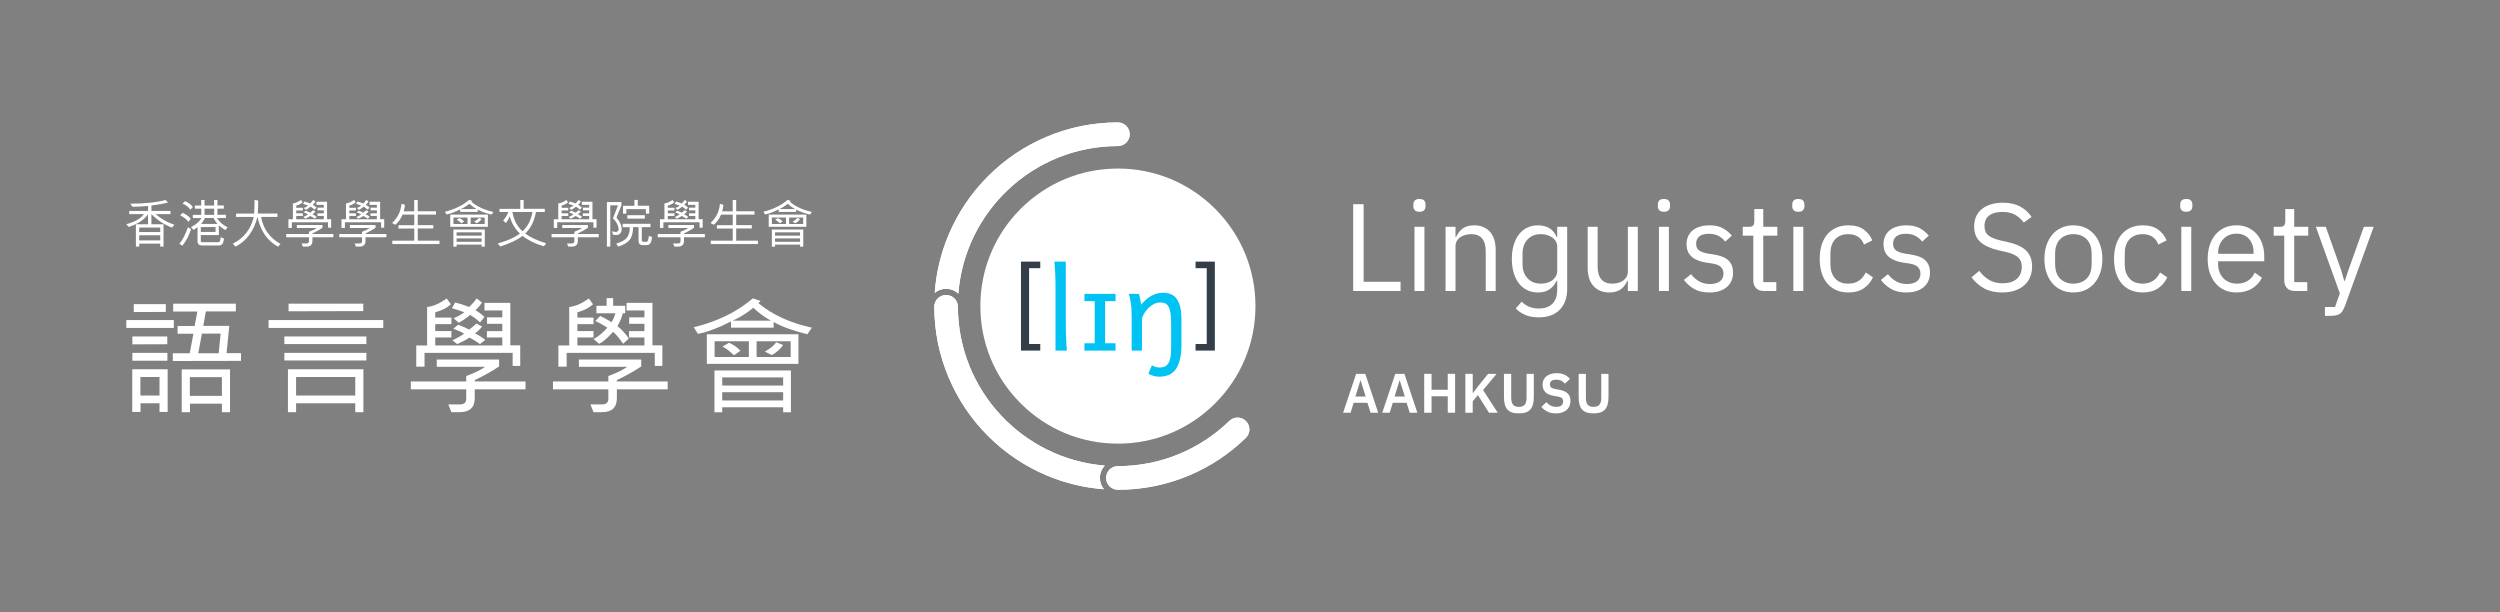 <?xml version="1.0" encoding="utf-8"?>
<!-- Generator: Adobe Illustrator 16.0.0, SVG Export Plug-In . SVG Version: 6.00 Build 0)  -->
<!DOCTYPE svg PUBLIC "-//W3C//DTD SVG 1.0//EN" "http://www.w3.org/TR/2001/REC-SVG-20010904/DTD/svg10.dtd">
<svg version="1.0" id="Logotypes" xmlns="http://www.w3.org/2000/svg" xmlns:xlink="http://www.w3.org/1999/xlink" x="0px" y="0px"
	 width="2893.977px" height="708.662px" viewBox="0 0 2893.977 708.662" enable-background="new 0 0 2893.977 708.662"
	 xml:space="preserve">
<rect x="0" y="0" width="2893.977" height="708.662" fill="#808080" stroke="none"/>
<g>
	<defs>
		<rect id="SVGID_11_" x="0.001" y="0.005" width="2893.976" height="708.663"/>
	</defs>
	<clipPath id="SVGID_2_">
		<use xlink:href="#SVGID_11_"  overflow="visible"/>
	</clipPath>
	<g clip-path="url(#SVGID_2_)">
		<g>
			<g>
				<path fill="#FFFFFF" d="M201.224,379.624h-54.992v-9.13h54.992V379.624z M194.067,476.83h-9.422v-10.006h-21.982v10.006h-9.568
					v-49.37h40.973V476.83z M193.628,398.467l-40.387,0.145v-9.127h40.387V398.467z M193.774,417.601h-40.533v-9.129h40.533V417.601
					z M191.948,361.074l-37.1,0.146v-9.129h37.1V361.074z M184.646,457.841v-21.397h-22.129v21.397H184.646z M279.003,417.747
					l-78.947,0.146v-8.982h19.572l4.236-22.566h-18.258v-8.983h19.719l3.139-16.725h-27.971v-9.129h72.521v8.983h-34.691
					l-2.994,16.725h30.09l-3.141,31.548h16.725V417.747z M266.294,477.122h-9.42v-9.859h-36.955v9.859h-9.566v-49.516h55.941
					V477.122z M256.874,458.279v-21.691h-37.1v21.691H256.874z M255.413,386.197h-21.691l-4.234,22.713h23.662L255.413,386.197z"/>
				<path fill="#FFFFFF" d="M443.675,379.624H310.903v-9.13h132.771V379.624z M424.103,398.32h-94.943v-8.835h94.943V398.32z
					 M424.103,417.308h-94.943v-8.837h94.943V417.308z M420.669,477.122h-9.42v-10.298h-68.504v10.298h-9.422V427.46h87.346V477.122
					z M420.524,360.125l-86.471,0.219v-8.837h86.471V360.125z M411.249,457.841v-21.397h-68.504v21.397H411.249z"/>
				<path fill="#FFFFFF" d="M608.349,450.685h-58.791v10.151c0,10.857-5.77,16.286-17.311,16.286h-9.713l-3.578-8.982h13.584
					c4.771,0,7.158-2.192,7.158-6.573v-10.882h-64.123v-9.129h64.123v-6.281c10.174-3.798,17.453-7.351,21.836-10.663h-55.943
					v-8.399h72.158v7.96c-7.598,5.162-16.994,10.444-28.191,15.848v1.534h58.791V450.685z M602.214,423.588h-8.766v-15.117H491.425
					v15.994h-9.57v-24.538h12.563v-44.551c6.912-0.681,14.486-3.968,22.715-9.858l4.82,6.719c-4.434,4.09-10.471,7.182-18.113,9.275
					v6.135h18.695v7.596h-18.695v7.959h18.695v7.449h-18.695v9.276h77.633v-9.276h-17.82v-7.303h17.82v-8.544h-17.674v-7.449h17.674
					v-7.96h-20.668v-8.837h29.943v49.223h11.467V423.588z M560.804,366.917l-5.111,6.28c-2.777-2.676-6.551-5.574-11.32-8.69
					c-3.943,3.312-8.375,6.354-13.293,9.129l-5.988-5.259c4.723-1.947,8.859-4.235,12.416-6.865
					c-5.941-2.239-10.736-3.797-14.389-4.674l3.727-6.72c5.402,1.364,10.832,3.118,16.285,5.259
					c3.457-3.26,6.354-6.596,8.691-10.005l6.135,4.894c-1.949,3.019-4.48,5.964-7.596,8.837
					C553.962,361.146,557.444,363.752,560.804,366.917z M561.679,393.5l-6.133,4.82c-3.943-3.018-8.035-5.525-12.27-7.521
					c-2.629,1.996-7.303,4.503-14.021,7.521l-5.551-4.382c6.279-2.968,10.783-5.55,13.512-7.741
					c-2.729-1.704-6.865-3.603-12.416-5.697l5.477-4.6c5.014,1.802,9.299,3.676,12.854,5.622c1.361-0.778,4.113-3.114,8.252-7.01
					l6.719,3.432c-2.482,3.214-5.256,5.869-8.324,7.961C553.817,387.755,557.784,390.286,561.679,393.5z"/>
				<path fill="#FFFFFF" d="M772.874,450.685h-58.791v10.151c0,10.857-5.77,16.286-17.309,16.286h-9.713l-3.578-8.982h13.584
					c4.77,0,7.156-2.192,7.156-6.573v-10.882h-64.121v-9.129h64.121v-6.281c10.176-3.798,17.453-7.351,21.838-10.663h-55.943v-8.399
					h72.156v7.96c-7.596,5.162-16.994,10.444-28.191,15.848v1.534h58.791V450.685z M766.741,423.588h-8.768v-15.117H655.95v15.994
					h-9.566v-24.538h12.561v-44.551c6.914-0.681,14.484-3.968,22.713-9.858l4.82,6.719c-4.43,4.09-10.469,7.182-18.113,9.275v6.135
					h18.697v7.596h-18.697v7.959h18.697v7.449h-18.697v9.276h77.633v-9.276h-17.818v-7.303h17.818v-8.544h-17.674v-7.449h17.674
					v-7.96h-20.668v-8.837h29.943v49.223h11.469V423.588z M727.931,391.861l-6.654,6.084c-3.037-4.564-7.383-10.276-11.586-13.825
					c-6.533,7.28-11.906,11.913-16.105,13.894l-6.584-5.529c4.949-2.355,10.316-6.752,16.107-13.204
					c-6.584-4.1-11.275-6.637-14.076-7.605l5.744-5.941c2.334,0.922,6.719,3.316,13.166,7.19c1.916-3.136,3.406-6.569,4.48-10.302
					h-21.99v-8.639h11.789v-8.897h7.566v8.897h13.992v8.639h-2.77c-1.555,5.717-3.646,10.671-6.275,14.863
					C719.825,381.356,724.71,387.253,727.931,391.861z"/>
				<path fill="#FFFFFF" d="M939.81,379.333l-5.258,7.595c-16.604-4.09-29.602-8.813-38.998-14.168v6.573h-49.371v-7.231
					c-14.217,7.352-26.973,12.149-38.27,14.387l-4.818-7.668c27.361-6.669,50.146-17.819,68.357-33.449l8.982,2.994
					c-0.975,1.218-1.826,2.071-2.557,2.555C894.042,364.36,914.687,373.831,939.81,379.333z M924.253,421.179H818.212v-34.251
					h106.041V421.179z M915.563,477.268h-8.982v-5.843h-70.549v5.843h-8.982v-48.42h88.514V477.268z M866.851,413.292v-18.258
					h-39.656v18.258H866.851z M906.581,446.302v-9.421h-70.549v9.421H906.581z M906.581,463.538v-9.567h-70.549v9.567H906.581z
					 M857.138,406.061l-7.521,5.259c-4.527-4.576-8.959-7.959-13.293-10.151l7.596-4.383
					C849.079,398.977,853.485,402.07,857.138,406.061z M892.56,371.227c-7.061-3.7-13.902-8.691-20.523-14.973
					c-7.061,5.843-14.971,10.834-23.734,14.973H892.56z M915.272,413.292v-18.258h-39.438v18.258H915.272z M906.435,399.343
					c-2.873,4.577-7.207,8.472-13,11.685l-8.033-4.016c6.379-3.603,10.76-7.207,13.145-10.81L906.435,399.343z"/>
			</g>
			<g>
				<path fill="#FFFFFF" d="M201.911,260.238l-2.789,3.211c-8.359-2.94-16.32-8.121-23.881-15.542l0.061,11.73h14.01v25.8h-3.811
					v-3.449h-24.27v3.449H157.3v-25.8h14.07v-11.73c-4.119,6.3-11.561,11.23-22.32,14.792l-2.818-3.181
					c9.539-2.521,16.359-6.39,20.459-11.611h-17.07v-3.75h21.75v-5.79c-4.779,0.48-10.779,0.83-18,1.05l-2.58-3.631
					c17.061-0.06,30.682-1.488,40.861-4.289l2.881,2.881c-5.66,1.52-12.07,2.689-19.23,3.509v6.27h22.051v3.75l-17.191-0.06
					C186.522,253.368,193.772,257.499,201.911,260.238z M185.501,268.669v-5.281h-24.33v5.281H185.501z M185.501,278.299v-5.939
					h-24.33v5.939H185.501z"/>
				<path fill="#FFFFFF" d="M217.513,262.998c-2.521,7.821-5.82,14.232-9.9,19.231l3.51,2.221c4.539-5.721,7.881-12.13,10.021-19.23
					L217.513,262.998z M211.183,246.348l-2.521,3.15c3.98,1.701,7.131,4.139,9.453,7.32l2.637-3.57
					C218.673,250.468,215.483,248.169,211.183,246.348z M214.122,232.909l-2.82,2.879c3.84,1.379,6.871,3.7,9.092,6.959l2.818-3.03
					C221.071,236.618,218.042,234.35,214.122,232.909z"/>
				<path fill="#FFFFFF" d="M253.333,272.12v-11.313c2.379,2.241,4.939,4.081,7.682,5.522l2.461-3.332
					c-5.242-2.238-9.324-5.78-12.242-10.619h10.258v-3.69h-9.807v-7.17h7.408v-3.691h-7.408V231.5h-3.813v6.388h-11.129V231.5
					h-3.813v6.388h-7.377v3.689h7.439v7.169h-9.781v3.692h9.9c-2.219,4.159-6.23,7.621-12.029,10.378l2.818,3.331
					c1.715-0.995,3.295-2.075,4.74-3.239v16.081c0,3.439,1.721,5.159,5.16,5.159h19.65c1.602,0,2.867-0.531,3.795-1.588
					c0.932-1.061,1.656-3.15,2.176-6.27l-3.869-1.741c-0.262,2.5-0.639,4.099-1.141,4.799c-0.5,0.701-1.17,1.051-2.01,1.051h-18.301
					c-1.102,0-1.648-0.549-1.648-1.651v-6.628H253.333z M236.743,241.519h11.189v7.17h-11.189V241.519z M237.103,252.379h10.199
					c0.982,2.32,2.461,4.59,4.441,6.812h-19.051C234.853,256.81,236.323,254.537,237.103,252.379z M232.454,262.879h17.07v5.61
					h-17.07V262.879z"/>
				<path fill="#FFFFFF" d="M324.675,282.439l-2.789,3.119c-12.502-6.819-20.441-18.31-23.822-34.47
					c-4.18,16.422-12.699,27.911-25.559,34.47l-3.031-3.569c12.74-6.2,20.811-16.48,24.211-30.84h-20.4v-3.871h20.85
					c0.381-3.759,0.539-9.021,0.48-15.78l4.17,0.6c0.1,6.12-0.02,11.161-0.359,15.121h22.74v3.869h-18.93
					C304.634,264.789,312.114,275.239,324.675,282.439z"/>
				<path fill="#FFFFFF" d="M385.847,274.638h-24.15v4.171c0,4.459-2.371,6.69-7.111,6.69h-3.99l-1.469-3.69h5.58
					c1.959,0,2.939-0.9,2.939-2.7v-4.471h-26.34v-3.75h26.34v-2.58c4.18-1.56,7.17-3.02,8.971-4.38h-22.98v-3.45h29.641v3.27
					c-3.121,2.12-6.98,4.291-11.58,6.511v0.629h24.15V274.638z M383.327,263.509h-3.6v-6.21h-41.912v6.569h-3.93v-10.08h5.16
					v-18.301c2.84-0.279,5.949-1.629,9.33-4.05l1.979,2.76c-1.818,1.681-4.299,2.951-7.439,3.811v2.519h7.68v3.121h-7.68v3.271h7.68
					v3.06h-7.68v3.81h31.891v-3.81h-7.32v-3h7.32v-3.51h-7.26v-3.061h7.26v-3.27h-8.49v-3.629h12.301v20.22h4.711V263.509z
					 M366.315,240.229l-2.1,2.579c-1.141-1.1-2.689-2.289-4.65-3.57c-1.619,1.36-3.439,2.61-5.459,3.75l-2.461-2.16
					c1.939-0.8,3.641-1.74,5.1-2.819c-2.439-0.921-4.41-1.561-5.91-1.921l1.531-2.76c2.219,0.561,4.449,1.281,6.689,2.161
					c1.42-1.339,2.609-2.71,3.57-4.11l2.52,2.011c-0.801,1.239-1.84,2.45-3.119,3.63
					C363.505,237.857,364.935,238.928,366.315,240.229z M366.677,251.148l-2.521,1.98c-1.619-1.241-3.299-2.271-5.039-3.092
					c-1.08,0.821-3,1.851-5.76,3.092l-2.281-1.802c2.58-1.219,4.43-2.278,5.551-3.179c-1.121-0.701-2.82-1.479-5.1-2.34l2.248-1.89
					c2.061,0.74,3.822,1.511,5.281,2.311c0.561-0.321,1.689-1.279,3.391-2.88l2.76,1.411c-1.02,1.318-2.16,2.41-3.42,3.269
					C363.446,248.787,365.075,249.827,366.677,251.148z"/>
				<path fill="#FFFFFF" d="M447.288,274.638h-24.15v4.171c0,4.459-2.371,6.69-7.111,6.69h-3.988l-1.471-3.69h5.58
					c1.959,0,2.939-0.9,2.939-2.7v-4.471h-26.34v-3.75h26.34v-2.58c4.18-1.56,7.17-3.02,8.971-4.38h-22.98v-3.45h29.641v3.27
					c-3.121,2.12-6.98,4.291-11.58,6.511v0.629h24.15V274.638z M444.769,263.509h-3.602v-6.21h-41.91v6.569h-3.93v-10.08h5.16
					v-18.301c2.84-0.279,5.949-1.629,9.33-4.05l1.98,2.76c-1.82,1.681-4.301,2.951-7.441,3.811v2.519h7.682v3.121h-7.682v3.271
					h7.682v3.06h-7.682v3.81h31.891v-3.81h-7.32v-3h7.32v-3.51h-7.26v-3.061h7.26v-3.27h-8.49v-3.629h12.301v20.22h4.711V263.509z
					 M427.757,240.229l-2.1,2.579c-1.141-1.1-2.691-2.289-4.65-3.57c-1.619,1.36-3.439,2.61-5.459,3.75l-2.461-2.16
					c1.939-0.8,3.641-1.74,5.1-2.819c-2.439-0.921-4.41-1.561-5.91-1.921l1.531-2.76c2.219,0.561,4.449,1.281,6.689,2.161
					c1.42-1.339,2.609-2.71,3.57-4.11l2.52,2.011c-0.801,1.239-1.84,2.45-3.119,3.63
					C424.948,237.857,426.378,238.928,427.757,240.229z M428.118,251.148l-2.521,1.98c-1.619-1.241-3.299-2.271-5.039-3.092
					c-1.08,0.821-3,1.851-5.762,3.092l-2.279-1.802c2.58-1.219,4.43-2.278,5.551-3.179c-1.121-0.701-2.82-1.479-5.1-2.34l2.25-1.89
					c2.059,0.74,3.818,1.511,5.279,2.311c0.561-0.321,1.689-1.279,3.391-2.88l2.76,1.411c-1.02,1.318-2.16,2.41-3.42,3.269
					C424.888,248.787,426.517,249.827,428.118,251.148z"/>
				<path fill="#FFFFFF" d="M508.729,282.499h-54.602v-3.87h25.441v-14.071h-18.332v-3.87h18.332v-12.24h-13.592
					c-1.639,4.26-4.379,8.19-8.219,11.79l-3.961-2.07c6.561-6.06,10.209-13.48,10.951-22.26l4.049,1.169
					c-0.16,2.041-0.629,4.561-1.408,7.561h12.117v-13.14h4.053v13.079h21.18v3.871h-21.18v12.181h18.061v3.869H483.56v14.071h25.17
					V282.499z"/>
				<path fill="#FFFFFF" d="M571.161,245.327l-2.16,3.121c-6.82-1.679-12.16-3.62-16.02-5.819v2.698H532.7v-2.969
					c-5.84,3.021-11.08,4.99-15.721,5.91l-1.979-3.15c11.238-2.741,20.6-7.321,28.08-13.741l3.689,1.231
					c-0.4,0.5-0.75,0.851-1.049,1.049C552.36,239.178,560.841,243.068,571.161,245.327z M564.772,262.519H521.21v-14.071h43.563
					V262.519z M561.202,285.558h-3.691v-2.399h-28.98v2.399h-3.689v-19.889h36.361V285.558z M541.19,259.278v-7.5h-16.291v7.5
					H541.19z M557.511,272.838v-3.869h-28.98v3.869H557.511z M557.511,279.919v-3.93h-28.98v3.93H557.511z M537.2,256.308
					l-3.09,2.161c-1.859-1.88-3.68-3.27-5.461-4.17l3.121-1.8C533.89,253.398,535.7,254.669,537.2,256.308z M551.751,241.999
					c-2.9-1.52-5.711-3.57-8.432-6.151c-2.898,2.401-6.148,4.452-9.748,6.151H551.751z M561.081,259.278v-7.5h-16.199v7.5H561.081z
					 M557.45,253.549c-1.18,1.879-2.959,3.479-5.34,4.799l-3.299-1.649c2.619-1.48,4.42-2.961,5.398-4.44L557.45,253.549z"/>
				<path fill="#FFFFFF" d="M632.243,281.629l-2.641,3.51c-10.18-3-18.441-7.04-24.779-12.121
					c-5.463,4.46-14.041,8.581-25.742,12.36l-2.939-3.569c11.32-3.14,19.881-6.95,25.682-11.431c-5.82-5.5-9.732-12.19-11.73-20.071
					c-1.08,2.78-2.563,5.42-4.441,7.92l-3.178-2.909c2.52-3.001,4.547-6.292,6.088-9.872h-10.32v-3.689h24.063v-10.261h3.869v10.2
					h24.48v3.69h-10.262c-1.799,10.44-5.938,18.75-12.42,24.93C613.872,274.799,621.962,278.569,632.243,281.629z M616.372,245.388
					h-23.219c1.598,9.26,5.508,16.71,11.729,22.351C610.962,262.078,614.792,254.629,616.372,245.388z"/>
				<path fill="#FFFFFF" d="M693.056,274.638h-24.152v4.171c0,4.459-2.369,6.69-7.109,6.69h-3.99l-1.469-3.69h5.578
					c1.961,0,2.941-0.9,2.941-2.7v-4.471h-26.34v-3.75h26.34v-2.58c4.18-1.56,7.17-3.02,8.969-4.38h-22.98v-3.45h29.641v3.27
					c-3.119,2.12-6.98,4.291-11.58,6.511v0.629h24.152V274.638z M690.536,263.509h-3.602v-6.21h-41.912v6.569h-3.93v-10.08h5.16
					v-18.301c2.84-0.279,5.951-1.629,9.332-4.05l1.979,2.76c-1.818,1.681-4.301,2.951-7.441,3.811v2.519h7.682v3.121h-7.682v3.271
					h7.682v3.06h-7.682v3.81h31.893v-3.81h-7.322v-3h7.322v-3.51h-7.26v-3.061h7.26v-3.27h-8.49v-3.629h12.299v20.22h4.713V263.509z
					 M673.524,240.229l-2.102,2.579c-1.139-1.1-2.689-2.289-4.648-3.57c-1.621,1.36-3.441,2.61-5.461,3.75l-2.459-2.16
					c1.939-0.8,3.639-1.74,5.1-2.819c-2.441-0.921-4.412-1.561-5.91-1.921l1.531-2.76c2.219,0.561,4.449,1.281,6.689,2.161
					c1.42-1.339,2.609-2.71,3.568-4.11l2.521,2.011c-0.801,1.239-1.842,2.45-3.119,3.63
					C670.714,237.857,672.144,238.928,673.524,240.229z M673.884,251.148l-2.52,1.98c-1.619-1.241-3.301-2.271-5.041-3.092
					c-1.08,0.821-3,1.851-5.76,3.092l-2.281-1.802c2.582-1.219,4.432-2.278,5.551-3.179c-1.119-0.701-2.82-1.479-5.1-2.34l2.25-1.89
					c2.061,0.74,3.82,1.511,5.281,2.311c0.561-0.321,1.689-1.279,3.389-2.88l2.76,1.411c-1.02,1.318-2.158,2.41-3.418,3.269
					C670.653,248.787,672.282,249.827,673.884,251.148z"/>
				<path fill="#FFFFFF" d="M713.573,251.898c4.041,4.54,6.063,8.97,6.063,13.29c0,2.101-0.545,3.771-1.637,5.01
					c-1.088,1.241-2.613,1.862-4.574,1.862c-1.08,0-2.381-0.131-3.9-0.39l-1.109-3.991c2.141,0.542,3.68,0.811,4.619,0.811
					c0.779,0,1.49-0.301,2.131-0.901c0.641-0.599,0.961-1.399,0.961-2.4c0-1.499-0.551-3.419-1.65-5.76
					c-1.102-2.34-2.752-4.57-4.951-6.689l5.852-15.031h-8.91V285.5h-3.932v-51.602h16.83v3.81L713.573,251.898z M754.946,274.489
					c-0.521,3.24-1.221,5.591-2.102,7.05c-0.879,1.46-2.311,2.19-4.289,2.19h-4.68c-3.121,0-4.68-1.641-4.68-4.919v-15.871h-6.332
					c-0.119,6.44-1.375,11.264-3.764,14.475c-2.391,3.21-6.824,5.906-13.307,8.086l-2.52-3.451c6.02-1.78,10.15-4.08,12.391-6.9
					s3.369-6.869,3.391-12.15h-8.221v-3.93h32.133v3.871h-10.023v14.94c0,0.5,0.16,0.965,0.48,1.396s0.701,0.645,1.141,0.645h3.811
					c0.779,0,1.375-0.64,1.785-1.92c0.408-1.279,0.754-2.939,1.035-4.98L754.946,274.489z M751.495,247.278l-3.809,0.06v-5.28
					h-22.621v5.28h-3.871v-9.09h13.17v-6.81h3.932v6.75h13.199V247.278z M746.456,253.068h-20.281v-3.93h20.281V253.068z"/>
				<path fill="#FFFFFF" d="M815.938,274.638h-24.152v4.171c0,4.459-2.371,6.69-7.109,6.69h-3.99l-1.471-3.69h5.58
					c1.961,0,2.941-0.9,2.941-2.7v-4.471h-26.342v-3.75h26.342v-2.58c4.18-1.56,7.17-3.02,8.969-4.38h-22.98v-3.45h29.641v3.27
					c-3.119,2.12-6.98,4.291-11.58,6.511v0.629h24.152V274.638z M813.417,263.509h-3.6v-6.21h-41.91v6.569h-3.932v-10.08h5.162
					v-18.301c2.838-0.279,5.949-1.629,9.328-4.05l1.98,2.76c-1.82,1.681-4.299,2.951-7.439,3.811v2.519h7.68v3.121h-7.68v3.271h7.68
					v3.06h-7.68v3.81h31.891v-3.81h-7.32v-3h7.32v-3.51h-7.26v-3.061h7.26v-3.27h-8.49v-3.629h12.299v20.22h4.711V263.509z
					 M796.407,240.229l-2.102,2.579c-1.141-1.1-2.689-2.289-4.65-3.57c-1.619,1.36-3.439,2.61-5.459,3.75l-2.461-2.16
					c1.941-0.8,3.643-1.74,5.102-2.819c-2.441-0.921-4.41-1.561-5.91-1.921l1.529-2.76c2.221,0.561,4.451,1.281,6.689,2.161
					c1.42-1.339,2.611-2.71,3.572-4.11l2.52,2.011c-0.801,1.239-1.842,2.45-3.121,3.63
					C793.597,237.857,795.026,238.928,796.407,240.229z M796.767,251.148l-2.52,1.98c-1.621-1.241-3.301-2.271-5.039-3.092
					c-1.082,0.821-3,1.851-5.762,3.092l-2.279-1.802c2.58-1.219,4.43-2.278,5.551-3.179c-1.121-0.701-2.822-1.479-5.102-2.34
					l2.25-1.89c2.061,0.74,3.82,1.511,5.279,2.311c0.561-0.321,1.689-1.279,3.391-2.88l2.76,1.411c-1.02,1.318-2.16,2.41-3.42,3.269
					C793.536,248.787,795.167,249.827,796.767,251.148z"/>
				<path fill="#FFFFFF" d="M877.378,282.499h-54.6v-3.87h25.439v-14.071h-18.33v-3.87h18.33v-12.24h-13.59
					c-1.641,4.26-4.381,8.19-8.221,11.79l-3.959-2.07c6.559-6.06,10.209-13.48,10.949-22.26l4.051,1.169
					c-0.16,2.041-0.631,4.561-1.412,7.561h12.123v-13.14h4.049v13.079h21.18v3.871h-21.18v12.181h18.061v3.869h-18.061v14.071h25.17
					V282.499z"/>
				<path fill="#FFFFFF" d="M939.81,245.327l-2.158,3.121c-6.82-1.679-12.162-3.62-16.021-5.819v2.698h-20.281v-2.969
					c-5.84,3.021-11.08,4.99-15.719,5.91l-1.98-3.15c11.24-2.741,20.6-7.321,28.08-13.741l3.689,1.231
					c-0.4,0.5-0.75,0.851-1.049,1.049C921.009,239.178,929.491,243.068,939.81,245.327z M933.421,262.519H889.86v-14.071h43.561
					V262.519z M929.851,285.558h-3.691v-2.399h-28.98v2.399h-3.689v-19.889h36.361V285.558z M909.839,259.278v-7.5H893.55v7.5
					H909.839z M926.159,272.838v-3.869h-28.98v3.869H926.159z M926.159,279.919v-3.93h-28.98v3.93H926.159z M905.849,256.308
					l-3.09,2.161c-1.859-1.88-3.68-3.27-5.459-4.17l3.119-1.8C902.54,253.398,904.349,254.669,905.849,256.308z M920.399,241.999
					c-2.9-1.52-5.709-3.57-8.43-6.151c-2.902,2.401-6.15,4.452-9.75,6.151H920.399z M929.729,259.278v-7.5H913.53v7.5H929.729z
					 M926.101,253.549c-1.182,1.879-2.961,3.479-5.342,4.799l-3.299-1.649c2.619-1.48,4.42-2.961,5.4-4.44L926.101,253.549z"/>
			</g>
		</g>
		<g>
			<path fill="#FFFFFF" d="M1566.424,336.839V236.368h12.09v89.819h42.752v10.651H1566.424z"/>
			<path fill="#FFFFFF" d="M1643.143,245.148c-2.496,0-4.295-0.598-5.396-1.799c-1.105-1.199-1.656-2.757-1.656-4.679V236.8
				c0-1.919,0.551-3.478,1.656-4.678c1.102-1.199,2.9-1.799,5.396-1.799c2.494,0,4.295,0.601,5.398,1.799
				c1.102,1.201,1.654,2.759,1.654,4.678v1.871c0,1.922-0.553,3.479-1.654,4.679
				C1647.438,244.551,1645.637,245.148,1643.143,245.148z M1637.385,262.566h11.516v74.272h-11.516V262.566z"/>
			<path fill="#FFFFFF" d="M1673.371,336.839v-74.272h11.516v11.953h0.576c1.82-4.179,4.389-7.506,7.699-9.975
				c3.313-2.47,7.748-3.707,13.314-3.707c7.678,0,13.748,2.472,18.209,7.413c4.463,4.943,6.693,11.926,6.693,20.944v47.644h-11.514
				v-45.728c0-13.369-5.615-20.053-16.842-20.053c-2.303,0-4.535,0.291-6.693,0.866c-2.16,0.578-4.104,1.444-5.83,2.598
				c-1.727,1.154-3.096,2.62-4.102,4.399c-1.008,1.779-1.512,3.871-1.512,6.275v51.643H1673.371z"/>
			<path fill="#FFFFFF" d="M1814.145,334.393c0,10.267-2.879,18.328-8.637,24.182s-13.867,8.781-24.326,8.781
				c-6.045,0-11.252-0.94-15.617-2.818c-4.367-1.882-7.988-4.363-10.867-7.447l6.766-7.952c2.494,2.568,5.373,4.545,8.637,5.926
				c3.26,1.381,7.053,2.071,11.371,2.071c6.715,0,11.922-1.855,15.617-5.563c3.693-3.714,5.541-9.184,5.541-16.411v-10.274h-0.574
				c-2.209,4.561-5.088,7.979-8.637,10.26c-3.553,2.281-7.918,3.422-13.1,3.422c-4.605,0-8.779-0.914-12.523-2.735
				c-3.742-1.822-6.908-4.413-9.5-7.772c-2.59-3.358-4.605-7.436-6.045-12.235c-1.439-4.797-2.158-10.171-2.158-16.122
				c0-5.948,0.719-11.322,2.158-16.121c1.439-4.797,3.455-8.875,6.045-12.235c2.592-3.358,5.758-5.949,9.5-7.772
				c3.744-1.822,7.918-2.735,12.523-2.735c5.182,0,9.619,1.118,13.314,3.349c3.693,2.234,6.5,5.677,8.422,10.333h0.574v-11.953
				h11.516V334.393z M1783.773,328.347c2.592,0,5.037-0.337,7.342-1.012c2.303-0.675,4.293-1.665,5.973-2.967
				c1.678-1.3,3.023-2.893,4.031-4.772c1.006-1.88,1.51-4.075,1.51-6.583V285.38c0-2.023-0.48-3.929-1.439-5.715
				c-0.959-1.783-2.303-3.301-4.029-4.556c-1.729-1.253-3.742-2.241-6.045-2.965c-2.305-0.724-4.75-1.086-7.342-1.086
				c-6.527,0-11.709,2.073-15.545,6.221c-3.84,4.147-5.758,9.5-5.758,16.058v12.73c0,6.559,1.918,11.911,5.758,16.059
				C1772.064,326.273,1777.246,328.347,1783.773,328.347z"/>
			<path fill="#FFFFFF" d="M1884.387,324.886h-0.576c-0.77,1.711-1.705,3.398-2.807,5.061c-1.104,1.662-2.471,3.135-4.102,4.417
				c-1.633,1.282-3.6,2.304-5.902,3.064c-2.303,0.76-4.99,1.141-8.061,1.141c-7.678,0-13.771-2.47-18.281-7.414
				c-4.512-4.94-6.766-11.922-6.766-20.942v-47.645h11.516v45.728c0,13.369,5.662,20.053,16.986,20.053
				c2.303,0,4.533-0.287,6.693-0.866c2.158-0.575,4.076-1.44,5.758-2.595c1.678-1.154,3.021-2.62,4.029-4.399
				c1.008-1.778,1.512-3.92,1.512-6.421v-51.499h11.516v74.272h-11.516V324.886z"/>
			<path fill="#FFFFFF" d="M1926.129,245.148c-2.496,0-4.295-0.598-5.398-1.799c-1.104-1.199-1.654-2.757-1.654-4.679V236.8
				c0-1.919,0.551-3.478,1.654-4.678c1.104-1.199,2.902-1.799,5.398-1.799c2.494,0,4.293,0.601,5.398,1.799
				c1.102,1.201,1.654,2.759,1.654,4.678v1.871c0,1.922-0.553,3.479-1.654,4.679
				C1930.422,244.551,1928.623,245.148,1926.129,245.148z M1920.371,262.566h11.516v74.272h-11.516V262.566z"/>
			<path fill="#FFFFFF" d="M1978.668,338.567c-6.91,0-12.691-1.32-17.346-3.959c-4.654-2.638-8.66-6.165-12.02-10.58l8.205-6.621
				c2.879,3.648,6.094,6.455,9.645,8.42c3.549,1.969,7.676,2.952,12.379,2.952c4.895,0,8.709-1.056,11.443-3.167
				c2.734-2.109,4.102-5.086,4.102-8.925c0-2.879-0.936-5.349-2.807-7.413c-1.871-2.063-5.254-3.477-10.146-4.246l-5.902-0.864
				c-3.455-0.479-6.621-1.223-9.5-2.231s-5.398-2.351-7.557-4.03c-2.16-1.678-3.84-3.765-5.039-6.262
				c-1.201-2.494-1.799-5.47-1.799-8.924c0-3.646,0.67-6.838,2.016-9.573c1.342-2.735,3.189-5.012,5.541-6.837
				c2.352-1.822,5.158-3.19,8.42-4.102c3.262-0.911,6.766-1.368,10.51-1.368c6.045,0,11.105,1.058,15.186,3.167
				c4.076,2.112,7.65,5.038,10.723,8.78l-7.629,6.909c-1.633-2.303-4.029-4.39-7.197-6.261c-3.166-1.871-7.148-2.808-11.947-2.808
				s-8.42,1.032-10.867,3.095c-2.447,2.064-3.67,4.872-3.67,8.42c0,3.648,1.223,6.286,3.67,7.917
				c2.447,1.633,5.975,2.832,10.58,3.599l5.758,0.863c8.252,1.248,14.105,3.624,17.561,7.125c3.455,3.505,5.182,8.085,5.182,13.746
				c0,7.197-2.447,12.861-7.34,16.986C1993.926,336.505,1987.207,338.567,1978.668,338.567z"/>
			<path fill="#FFFFFF" d="M2041.859,336.839c-4.029,0-7.078-1.124-9.141-3.373c-2.064-2.249-3.094-5.195-3.094-8.835v-51.846
				h-12.236v-10.219h6.91c2.494,0,4.197-0.505,5.109-1.513c0.912-1.007,1.367-2.757,1.367-5.253v-13.819h10.365v20.585h16.266
				v10.219h-16.266v53.835h15.113v10.219H2041.859z"/>
			<path fill="#FFFFFF" d="M2081.73,245.148c-2.496,0-4.295-0.598-5.396-1.799c-1.105-1.199-1.656-2.757-1.656-4.679V236.8
				c0-1.919,0.551-3.478,1.656-4.678c1.102-1.199,2.9-1.799,5.396-1.799s4.295,0.601,5.398,1.799
				c1.102,1.201,1.656,2.759,1.656,4.678v1.871c0,1.922-0.555,3.479-1.656,4.679C2086.025,244.551,2084.227,245.148,2081.73,245.148
				z M2075.973,262.566h11.516v74.272h-11.516V262.566z"/>
			<path fill="#FFFFFF" d="M2139.596,338.567c-5.182,0-9.838-0.914-13.963-2.735c-4.127-1.822-7.605-4.413-10.436-7.772
				c-2.832-3.358-4.99-7.436-6.477-12.235c-1.488-4.797-2.23-10.171-2.23-16.122c0-5.948,0.742-11.322,2.23-16.121
				c1.486-4.797,3.645-8.875,6.477-12.235c2.83-3.358,6.309-5.949,10.436-7.772c4.125-1.822,8.781-2.735,13.963-2.735
				c7.389,0,13.314,1.608,17.777,4.822c4.461,3.217,7.795,7.413,10.004,12.595l-9.645,4.895c-1.344-3.837-3.551-6.813-6.621-8.925
				c-3.072-2.109-6.91-3.167-11.516-3.167c-3.455,0-6.477,0.553-9.068,1.655c-2.59,1.104-4.75,2.641-6.477,4.607
				c-1.729,1.967-3.023,4.318-3.887,7.053c-0.863,2.735-1.297,5.736-1.297,8.996v12.667c0,6.528,1.75,11.876,5.256,16.05
				c3.5,4.174,8.658,6.261,15.473,6.261c9.307,0,16.025-4.318,20.152-12.955l8.348,5.614c-2.398,5.375-5.973,9.645-10.723,12.812
				C2152.623,336.983,2146.697,338.567,2139.596,338.567z"/>
			<path fill="#FFFFFF" d="M2206.672,338.567c-6.91,0-12.691-1.32-17.346-3.959c-4.654-2.638-8.66-6.165-12.02-10.58l8.205-6.621
				c2.879,3.648,6.094,6.455,9.645,8.42c3.549,1.969,7.676,2.952,12.379,2.952c4.895,0,8.709-1.056,11.443-3.167
				c2.734-2.109,4.102-5.086,4.102-8.925c0-2.879-0.936-5.349-2.807-7.413c-1.871-2.063-5.254-3.477-10.146-4.246l-5.902-0.864
				c-3.455-0.479-6.621-1.223-9.5-2.231s-5.398-2.351-7.557-4.03c-2.16-1.678-3.84-3.765-5.039-6.262
				c-1.201-2.494-1.799-5.47-1.799-8.924c0-3.646,0.67-6.838,2.016-9.573c1.342-2.735,3.189-5.012,5.541-6.837
				c2.352-1.822,5.158-3.19,8.42-4.102c3.262-0.911,6.766-1.368,10.51-1.368c6.045,0,11.105,1.058,15.186,3.167
				c4.076,2.112,7.65,5.038,10.723,8.78l-7.629,6.909c-1.633-2.303-4.029-4.39-7.197-6.261c-3.166-1.871-7.148-2.808-11.947-2.808
				s-8.42,1.032-10.867,3.095c-2.447,2.064-3.67,4.872-3.67,8.42c0,3.648,1.223,6.286,3.67,7.917
				c2.447,1.633,5.975,2.832,10.58,3.599l5.758,0.863c8.252,1.248,14.105,3.624,17.561,7.125c3.455,3.505,5.182,8.085,5.182,13.746
				c0,7.197-2.447,12.861-7.34,16.986C2221.93,336.505,2215.211,338.567,2206.672,338.567z"/>
			<path fill="#FFFFFF" d="M2317.793,338.567c-8.156,0-15.113-1.562-20.871-4.679s-10.652-7.413-14.682-12.883l8.924-7.485
				c3.549,4.703,7.484,8.276,11.803,10.724s9.404,3.671,15.258,3.671c7.197,0,12.689-1.728,16.482-5.182
				c3.789-3.455,5.686-8.062,5.686-13.819c0-4.796-1.439-8.493-4.318-11.083c-2.879-2.592-7.629-4.654-14.25-6.19l-8.205-1.871
				c-9.213-2.11-16.242-5.301-21.088-9.571c-4.846-4.27-7.27-10.293-7.27-18.065c0-4.413,0.814-8.349,2.447-11.803
				c1.631-3.455,3.91-6.333,6.838-8.636c2.926-2.304,6.428-4.054,10.508-5.254c4.078-1.199,8.564-1.8,13.459-1.8
				c7.578,0,14.08,1.393,19.504,4.175c5.42,2.784,10.004,6.861,13.746,12.235l-9.068,6.62c-2.785-3.837-6.143-6.859-10.076-9.068
				c-3.936-2.207-8.83-3.31-14.682-3.31c-6.43,0-11.492,1.367-15.186,4.102c-3.695,2.735-5.543,6.838-5.543,12.308
				c0,4.8,1.559,8.42,4.68,10.867c3.117,2.447,7.844,4.391,14.178,5.83l8.205,1.871c9.883,2.208,17.031,5.566,21.447,10.076
				c4.412,4.511,6.621,10.508,6.621,17.993c0,4.606-0.791,8.78-2.375,12.523c-1.584,3.742-3.865,6.909-6.838,9.5
				c-2.975,2.591-6.598,4.606-10.867,6.045C2327.988,337.847,2323.166,338.567,2317.793,338.567z"/>
			<path fill="#FFFFFF" d="M2400.127,338.567c-4.99,0-9.549-0.914-13.674-2.735c-4.127-1.822-7.654-4.438-10.58-7.845
				c-2.928-3.405-5.207-7.484-6.838-12.235c-1.633-4.75-2.445-10.099-2.445-16.05c0-5.852,0.813-11.178,2.445-15.978
				c1.631-4.797,3.91-8.899,6.838-12.307c2.926-3.405,6.453-6.021,10.58-7.845c4.125-1.822,8.684-2.735,13.674-2.735
				c4.988,0,9.523,0.913,13.604,2.735c4.076,1.824,7.604,4.439,10.578,7.845c2.975,3.407,5.277,7.51,6.91,12.307
				c1.631,4.8,2.447,10.126,2.447,15.978c0,5.951-0.816,11.3-2.447,16.05c-1.633,4.751-3.936,8.83-6.91,12.235
				c-2.975,3.407-6.502,6.022-10.578,7.845C2409.65,337.653,2405.115,338.567,2400.127,338.567z M2400.127,328.347
				c6.236,0,11.322-1.918,15.258-5.758c3.934-3.836,5.902-9.69,5.902-17.561v-10.651c0-7.867-1.969-13.722-5.902-17.562
				c-3.936-3.836-9.021-5.757-15.258-5.757c-6.238,0-11.324,1.921-15.258,5.757c-3.936,3.839-5.9,9.694-5.9,17.562v10.651
				c0,7.87,1.965,13.725,5.9,17.561C2388.803,326.429,2393.889,328.347,2400.127,328.347z"/>
			<path fill="#FFFFFF" d="M2480.303,338.567c-5.182,0-9.838-0.914-13.963-2.735c-4.127-1.822-7.605-4.413-10.436-7.772
				c-2.832-3.358-4.99-7.436-6.477-12.235c-1.49-4.797-2.232-10.171-2.232-16.122c0-5.948,0.742-11.322,2.232-16.121
				c1.486-4.797,3.645-8.875,6.477-12.235c2.83-3.358,6.309-5.949,10.436-7.772c4.125-1.822,8.781-2.735,13.963-2.735
				c7.389,0,13.314,1.608,17.777,4.822c4.461,3.217,7.795,7.413,10.004,12.595l-9.645,4.895c-1.346-3.837-3.551-6.813-6.621-8.925
				c-3.072-2.109-6.91-3.167-11.516-3.167c-3.455,0-6.477,0.553-9.068,1.655c-2.592,1.104-4.75,2.641-6.477,4.607
				c-1.729,1.967-3.023,4.318-3.887,7.053c-0.863,2.735-1.297,5.736-1.297,8.996v12.667c0,6.528,1.75,11.876,5.254,16.05
				c3.502,4.174,8.66,6.261,15.475,6.261c9.307,0,16.025-4.318,20.152-12.955l8.348,5.614c-2.398,5.375-5.973,9.645-10.723,12.812
				C2493.33,336.983,2487.402,338.567,2480.303,338.567z"/>
			<path fill="#FFFFFF" d="M2530.824,245.148c-2.496,0-4.295-0.598-5.396-1.799c-1.105-1.199-1.656-2.757-1.656-4.679V236.8
				c0-1.919,0.551-3.478,1.656-4.678c1.102-1.199,2.9-1.799,5.396-1.799c2.494,0,4.295,0.601,5.398,1.799
				c1.102,1.201,1.656,2.759,1.656,4.678v1.871c0,1.922-0.555,3.479-1.656,4.679
				C2535.119,244.551,2533.318,245.148,2530.824,245.148z M2525.066,262.566h11.516v74.272h-11.516V262.566z"/>
			<path fill="#FFFFFF" d="M2588.977,338.567c-5.086,0-9.668-0.914-13.746-2.735c-4.08-1.822-7.582-4.438-10.508-7.845
				c-2.928-3.405-5.182-7.484-6.766-12.235c-1.582-4.75-2.373-10.099-2.373-16.05c0-5.852,0.791-11.178,2.373-15.978
				c1.584-4.797,3.838-8.899,6.766-12.307c2.926-3.405,6.428-6.021,10.508-7.845c4.078-1.822,8.66-2.735,13.746-2.735
				c4.99,0,9.451,0.909,13.387,2.726c3.934,1.817,7.293,4.33,10.076,7.532c2.783,3.203,4.918,7.004,6.406,11.403
				c1.486,4.399,2.23,9.228,2.23,14.486v5.452h-53.402v3.456c0,3.166,0.504,6.117,1.512,8.852c1.008,2.735,2.447,5.11,4.318,7.125
				c1.871,2.016,4.174,3.599,6.908,4.751c2.736,1.151,5.83,1.727,9.285,1.727c4.701,0,8.803-1.103,12.307-3.311
				c3.502-2.206,6.213-5.373,8.133-9.5l8.205,5.939c-2.4,5.119-6.143,9.246-11.229,12.384S2595.98,338.567,2588.977,338.567z
				 M2588.977,270.482c-3.166,0-6.045,0.549-8.635,1.646c-2.592,1.098-4.822,2.647-6.693,4.648
				c-1.871,2.002-3.336,4.363-4.391,7.081c-1.057,2.719-1.584,5.698-1.584,8.941v1.001h41.023v-1.574
				c0-6.581-1.799-11.848-5.398-15.807C2599.701,272.462,2594.926,270.482,2588.977,270.482z"/>
			<path fill="#FFFFFF" d="M2656.486,336.839c-4.031,0-7.078-1.124-9.141-3.373c-2.064-2.249-3.096-5.195-3.096-8.835v-51.846
				h-12.234v-10.219h6.908c2.494,0,4.197-0.505,5.111-1.513c0.91-1.007,1.367-2.757,1.367-5.253v-13.819h10.363v20.585h16.266
				v10.219h-16.266v53.835h15.113v10.219H2656.486z"/>
			<path fill="#FFFFFF" d="M2736.373,262.566h11.371l-33.25,91.546c-0.863,2.207-1.729,4.053-2.592,5.542
				c-0.863,1.487-1.92,2.664-3.166,3.527c-1.248,0.864-2.807,1.487-4.678,1.871c-1.871,0.383-4.152,0.576-6.838,0.576h-5.902v-10.22
				h11.66l5.613-15.809l-27.781-77.033h11.516l17.85,50.426l3.455,12.069h0.719l4.031-12.069L2736.373,262.566z"/>
			<g>
				<path fill="#FFFFFF" d="M1586.551,477.758l-3.609-11.477h-15.99l-3.547,11.477h-8.641l15.088-45.004h10.574l14.959,45.004
					H1586.551z M1575.074,440.492h-0.322l-5.738,18.504h11.863L1575.074,440.492z"/>
				<path fill="#FFFFFF" d="M1631.877,477.758l-3.611-11.477h-15.99l-3.545,11.477h-8.641l15.088-45.004h10.574l14.957,45.004
					H1631.877z M1620.4,440.492h-0.322l-5.738,18.504h11.863L1620.4,440.492z"/>
				<path fill="#FFFFFF" d="M1675.914,458.738h-18.764v19.02h-8.51v-45.004h8.51v18.439h18.764v-18.439h8.51v45.004h-8.51V458.738z"
					/>
				<path fill="#FFFFFF" d="M1710.795,457.385l-5.996,7.092v13.281h-8.512v-45.004h8.512v22.18h0.322l6.383-8.445l11.154-13.734
					h9.801l-15.668,18.762l16.957,26.242h-10.123L1710.795,457.385z"/>
				<path fill="#FFFFFF" d="M1749.352,432.754v27.66c0,3.525,0.676,6.168,2.031,7.932c1.354,1.762,3.643,2.643,6.865,2.643
					c3.225,0,5.514-0.881,6.867-2.643c1.354-1.764,2.031-4.406,2.031-7.932v-27.66h8.381v26.564c0,3.311-0.311,6.168-0.934,8.574
					c-0.625,2.408-1.623,4.408-2.998,5.998c-1.377,1.59-3.172,2.762-5.385,3.514c-2.215,0.75-4.891,1.127-8.027,1.127
					c-3.182,0-5.857-0.377-8.027-1.127c-2.17-0.752-3.943-1.924-5.318-3.514c-1.377-1.59-2.365-3.59-2.967-5.998
					c-0.602-2.406-0.902-5.264-0.902-8.574v-26.564H1749.352z"/>
				<path fill="#FFFFFF" d="M1801.061,478.531c-3.869,0-7.146-0.688-9.834-2.066c-2.686-1.377-4.996-3.186-6.93-5.426l5.738-5.553
					c1.547,1.791,3.277,3.156,5.189,4.094c1.912,0.939,4.029,1.408,6.352,1.408c2.621,0,4.598-0.564,5.932-1.695
					c1.332-1.131,1.998-2.654,1.998-4.574c0-1.494-0.43-2.709-1.289-3.648c-0.859-0.938-2.473-1.619-4.836-2.047l-4.256-0.639
					c-8.984-1.422-13.475-5.789-13.475-13.105c0-2.023,0.375-3.852,1.129-5.486c0.75-1.637,1.836-3.035,3.256-4.197
					c1.418-1.162,3.127-2.055,5.125-2.68c2-0.623,4.266-0.936,6.803-0.936c3.395,0,6.361,0.561,8.898,1.68
					c2.535,1.121,4.705,2.777,6.512,4.975l-5.803,5.492c-1.119-1.363-2.473-2.473-4.063-3.324c-1.592-0.852-3.59-1.279-5.996-1.279
					c-2.451,0-4.287,0.459-5.514,1.375c-1.225,0.916-1.838,2.205-1.838,3.867c0,1.703,0.494,2.961,1.484,3.771
					c0.988,0.809,2.578,1.406,4.771,1.789l4.189,0.773c4.557,0.818,7.92,2.271,10.092,4.357c2.17,2.088,3.256,5.002,3.256,8.746
					c0,2.152-0.377,4.098-1.129,5.842c-0.752,1.742-1.848,3.248-3.289,4.518c-1.439,1.27-3.201,2.248-5.285,2.938
					C1806.164,478.188,1803.768,478.531,1801.061,478.531z"/>
				<path fill="#FFFFFF" d="M1835.813,432.754v27.66c0,3.525,0.676,6.168,2.031,7.932c1.354,1.762,3.643,2.643,6.865,2.643
					c3.225,0,5.514-0.881,6.867-2.643c1.354-1.764,2.031-4.406,2.031-7.932v-27.66h8.381v26.564c0,3.311-0.311,6.168-0.934,8.574
					c-0.625,2.408-1.623,4.408-2.998,5.998c-1.377,1.59-3.172,2.762-5.385,3.514c-2.215,0.75-4.891,1.127-8.027,1.127
					c-3.182,0-5.857-0.377-8.027-1.127c-2.17-0.752-3.943-1.924-5.318-3.514c-1.377-1.59-2.365-3.59-2.967-5.998
					c-0.602-2.406-0.902-5.264-0.902-8.574v-26.564H1835.813z"/>
			</g>
		</g>
		<g>
			<g>
				<g>
					<path fill="#FFFFFF" d="M1098.199,271.573c-9.105,21.527-14.52,44.145-16.17,67.426c3.588-2.922,8.158-4.68,13.137-4.68
						c5.494,0,10.488,2.154,14.217,5.636c7.338-95.592,87.225-170.871,184.701-170.871c7.553,0,13.674-6.124,13.674-13.676
						c0-7.553-6.121-13.675-13.674-13.675c-28.689,0-56.537,5.625-82.766,16.719c-25.318,10.708-48.053,26.033-67.568,45.549
						C1124.232,223.519,1108.906,246.253,1098.199,271.573z"/>
					<path fill="#FFFFFF" d="M1278.943,538.97c-94.955-7.683-169.672-86.963-170.102-183.798c0-7.55-6.121-13.675-13.676-13.675
						c-7.553,0-13.676,6.125-13.676,13.675c0.109,28.396,5.723,55.956,16.709,81.929c10.707,25.318,26.033,48.053,45.551,67.568
						c19.516,19.518,42.25,34.843,67.568,45.552c21.256,8.991,43.572,14.387,66.539,16.112c-2.887-3.58-4.627-8.124-4.627-13.069
						C1273.23,547.731,1275.414,542.708,1278.943,538.97z"/>
					<path fill="#FFFFFF" d="M1442.285,487.413c-2.67-2.672-6.17-4.006-9.67-4.006c-3.498,0-7,1.334-9.672,4.006
						c-33.342,32.291-78.775,52.175-128.859,52.175c-7.553,0-13.676,6.124-13.676,13.676c0,7.553,6.123,13.675,13.676,13.675
						c28.689,0,56.535-5.625,82.764-16.719c24.408-10.319,46.4-24.947,65.438-43.468
						C1447.629,501.413,1447.629,492.755,1442.285,487.413z"/>
					<path fill="#FFFFFF" d="M1294.084,566.939c-7.553,0-13.676-6.122-13.676-13.675c0-7.553,6.123-13.676,13.676-13.676
						c50.084,0,95.518-19.885,128.859-52.175c2.672-2.672,6.174-4.006,9.672-4.006c3.5,0,7,1.334,9.67,4.006
						c5.344,5.342,5.344,14,0,19.34c-19.037,18.521-41.029,33.148-65.438,43.468
						C1350.619,561.314,1322.773,566.939,1294.084,566.939z M1211.318,550.221c-25.318-10.708-48.053-26.034-67.568-45.552
						c-19.518-19.516-34.844-42.25-45.551-67.568c-10.986-25.973-16.6-53.533-16.709-81.929c0-7.55,6.123-13.675,13.676-13.675
						c7.555,0,13.676,6.125,13.676,13.675c0.43,96.835,75.146,176.115,170.102,183.798c-3.529,3.738-5.713,8.761-5.713,14.294
						c0,4.945,1.74,9.489,4.627,13.069C1254.891,564.608,1232.574,559.211,1211.318,550.221z M1294.084,141.733
						c7.553,0,13.674,6.122,13.674,13.675c0,7.553-6.121,13.676-13.674,13.676c-97.477,0-177.363,75.279-184.701,170.871
						c-3.729-3.482-8.723-5.636-14.217-5.636c-4.979,0-9.549,1.757-13.137,4.68c1.65-23.281,7.064-45.898,16.17-67.426
						c10.707-25.32,26.033-48.055,45.551-67.572c19.516-19.516,42.25-34.84,67.568-45.549
						C1237.547,147.358,1265.395,141.733,1294.084,141.733z"/>
				</g>
				<g>
					<g>
						<g>
							<path fill="#FFFFFF" d="M1406.67,241.751c-30.07-30.073-70.055-46.633-112.586-46.633c-42.527,0-82.514,16.56-112.584,46.633
								c-30.072,30.072-46.637,70.057-46.637,112.585c0,42.53,16.564,82.512,46.637,112.587
								c30.07,30.07,70.057,46.634,112.584,46.634c42.531,0,82.516-16.564,112.586-46.634
								c30.072-30.075,46.633-70.057,46.633-112.587C1453.303,311.808,1436.742,271.823,1406.67,241.751z"/>
							<path fill="#333E48" d="M1181.873,405.827V302.849h22.334v7.611h-12.945v87.753h12.945v7.614H1181.873z"/>
							<path fill="#333E48" d="M1406.295,302.849v102.978h-22.328v-7.614h12.938v-87.753h-12.938v-7.611H1406.295z"/>
							<path fill="#00C2F3" d="M1233.744,375.256c0,2.057,0.031,4.485,0.096,7.272c0.063,2.79,0.15,5.624,0.26,8.496
								c0.105,2.875,0.232,5.623,0.387,8.24c0.146,2.617,0.33,4.805,0.545,6.563h-13.193v-72.73c0-6.263-0.107-11.938-0.322-17.023
								c-0.213-5.087-0.535-9.495-0.967-13.225h13.195V375.256z"/>
							<path fill="#00C2F3" d="M1291.35,340.176v8.434h-12.1v48.787h12.1v8.432h-36.041v-8.432h11.906V348.61h-11.906v-8.434
								H1291.35z"/>
							<path fill="#00C2F3" d="M1318.385,340.176c0.256,0.688,0.514,1.577,0.771,2.674c0.26,1.093,0.492,2.24,0.709,3.441
								c0.211,1.201,0.404,2.383,0.58,3.542l0.512,2.892c4.121-4.89,8.26-8.417,12.422-10.585c4.164-2.167,8.5-3.25,13.002-3.25
								c3.434,0,6.471,0.568,9.107,1.705c2.641,1.141,4.861,2.942,6.664,5.407c1.799,2.469,3.162,5.668,4.088,9.591
								c0.922,3.927,1.383,8.654,1.383,14.194v28.96c0,7.252-0.635,13.273-1.9,18.055c-1.264,4.786-3.037,8.604-5.309,11.46
								c-2.273,2.85-5.012,4.867-8.207,6.047c-3.197,1.18-6.748,1.771-10.652,1.771c-1.932,0-4.002-0.312-6.211-0.934
								c-2.209-0.625-4.215-1.492-6.018-2.607l4.184-9.656c0.986,0.73,2.305,1.341,3.959,1.836c1.65,0.492,3.336,0.738,5.049,0.738
								c2.063,0,3.908-0.33,5.539-0.996c1.631-0.665,3.012-1.833,4.15-3.506c1.137-1.676,2.006-3.97,2.607-6.888
								c0.6-2.918,0.9-6.631,0.9-11.135v-28.321c0-5.149-0.268-9.322-0.805-12.52c-0.535-3.196-1.344-5.686-2.416-7.465
								c-1.07-1.781-2.412-2.973-4.023-3.576c-1.605-0.598-3.484-0.898-5.629-0.898c-2.316,0-4.578,0.547-6.789,1.644
								c-2.209,1.092-4.24,2.508-6.086,4.247c-1.844,1.736-3.475,3.697-4.889,5.889c-1.416,2.189-2.469,4.375-3.156,6.564v37.332
								h-11.906v-39.584c0-6.35-0.365-11.725-1.096-16.123c-0.727-4.398-1.438-7.715-2.123-9.946H1318.385z"/>
						</g>
					</g>
				</g>
			</g>
		</g>
	</g>
</g>
</svg>
